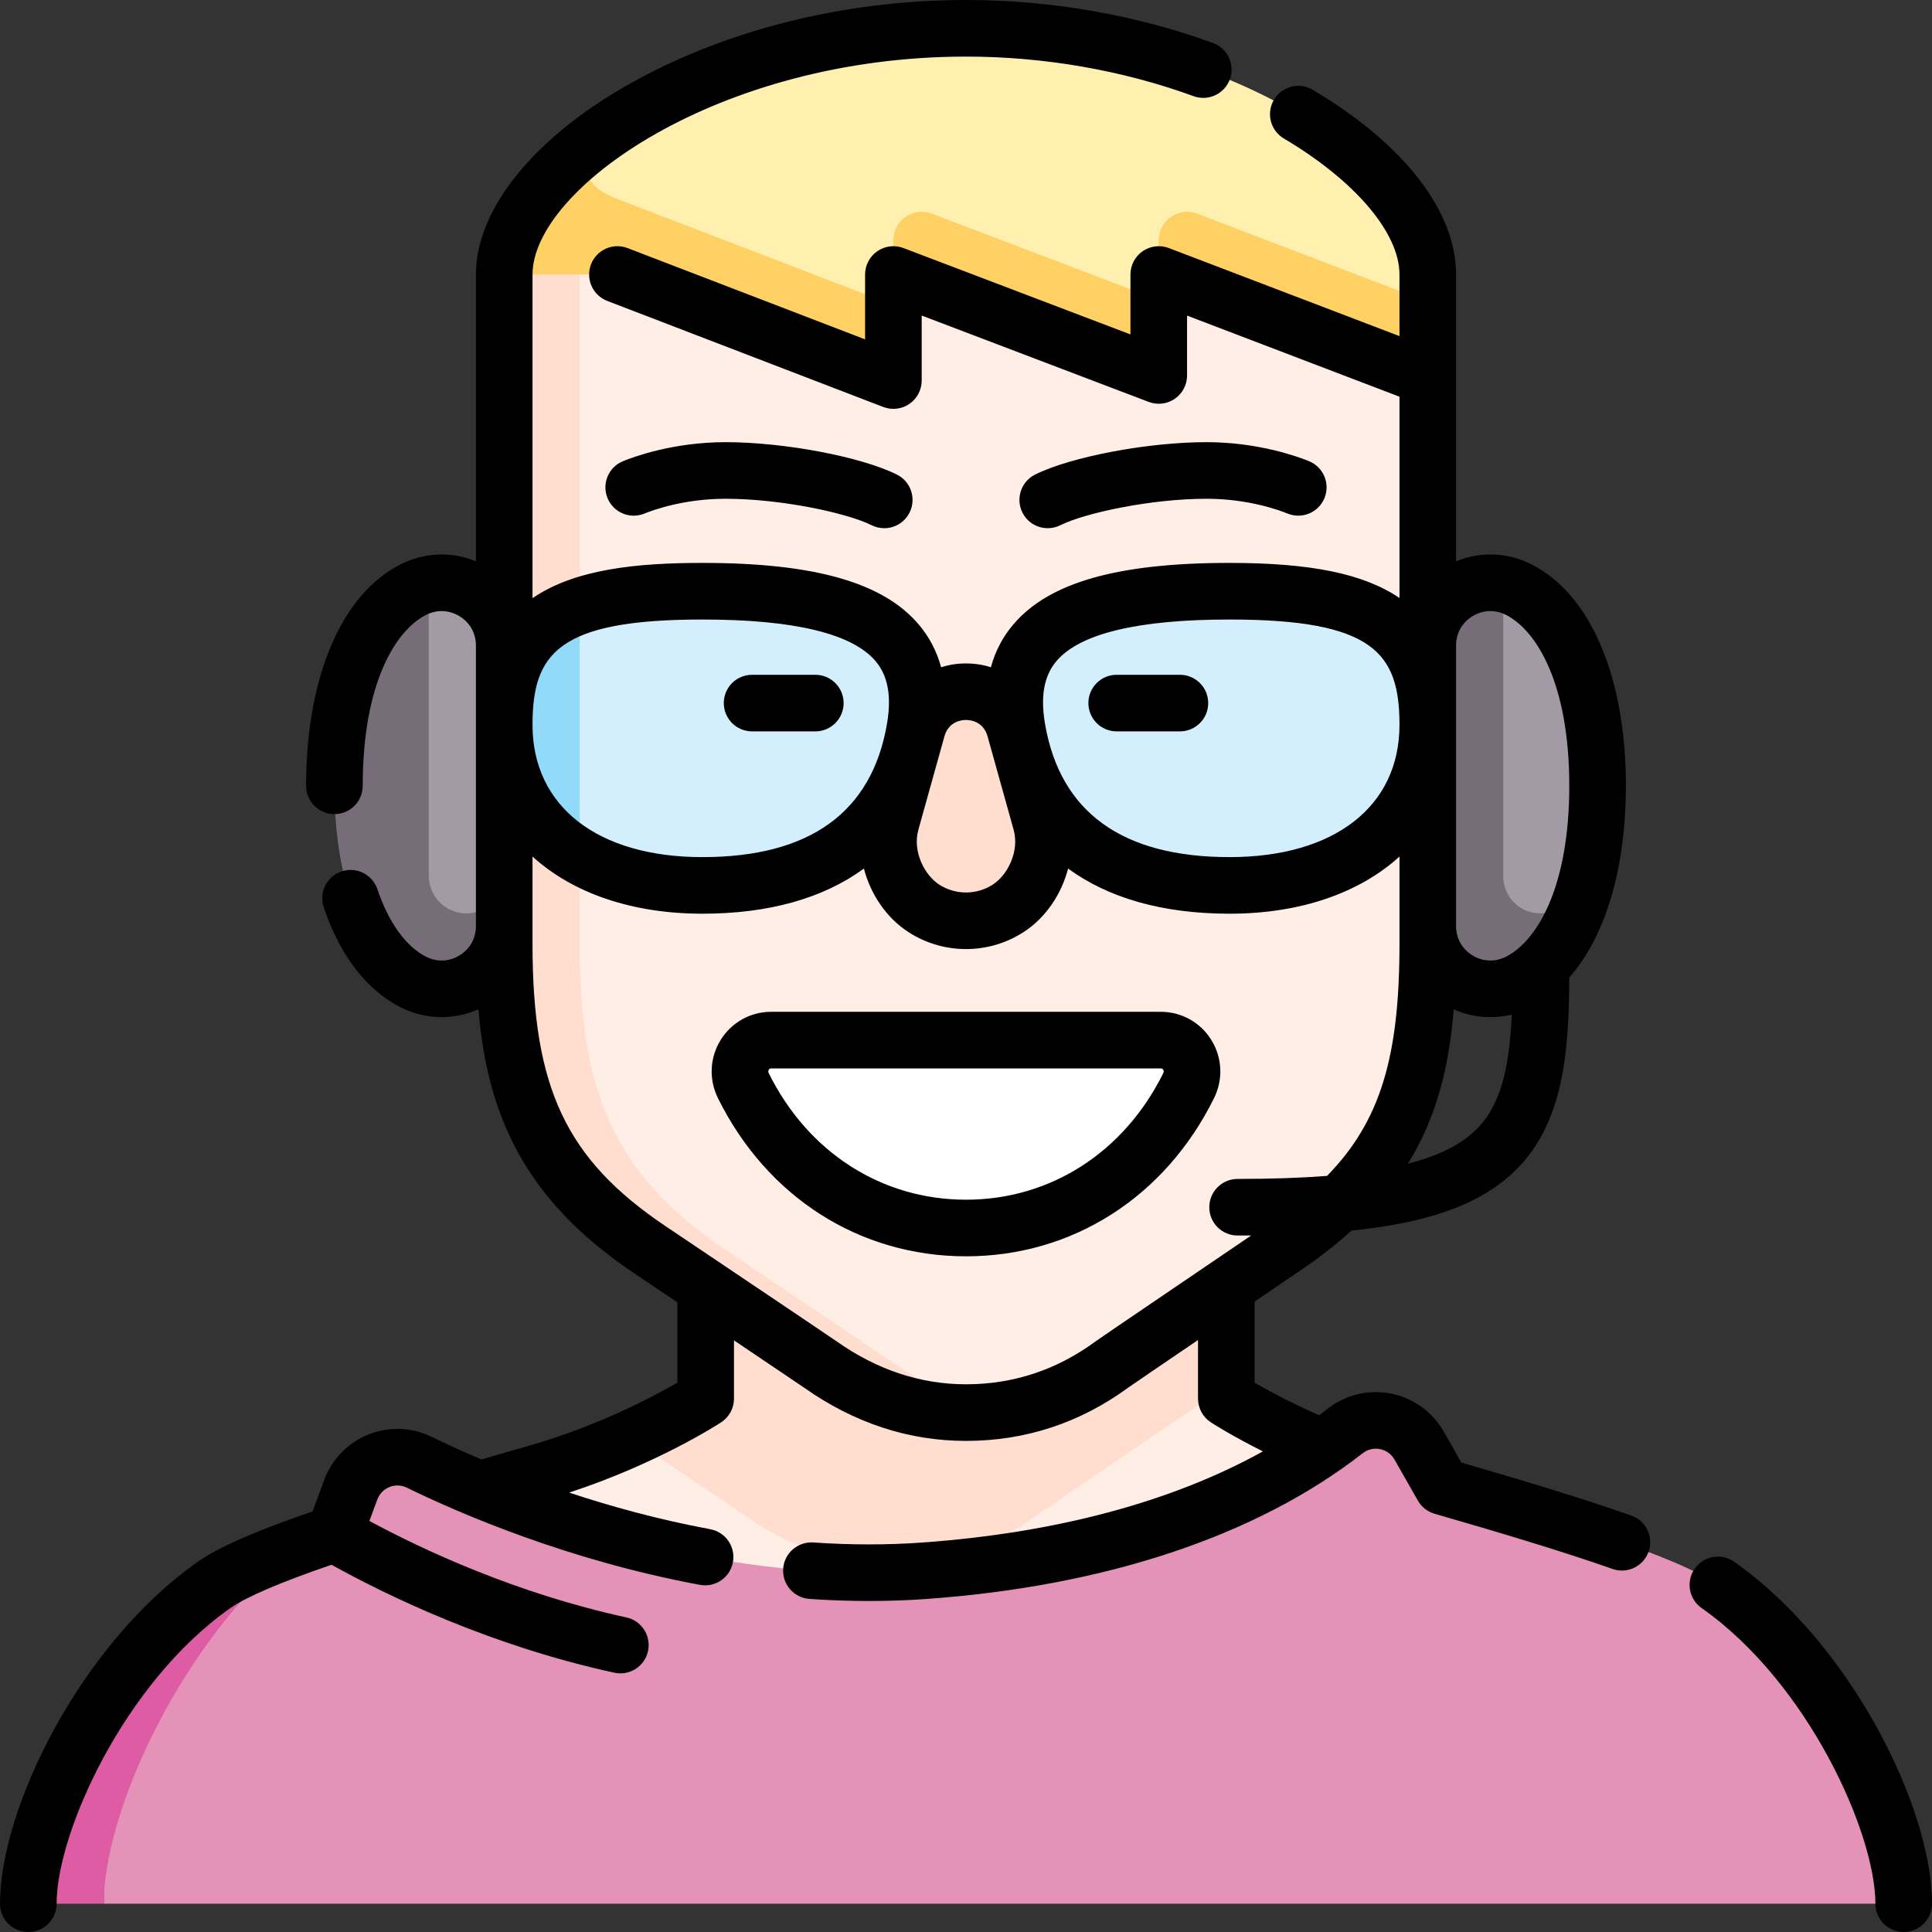 <svg id="Capa_1" enable-background="new 0 0 512 512" height="512" viewBox="0 0 512 512" width="512" xmlns="http://www.w3.org/2000/svg"><rect x="0" y="0" width="512" height="512" fill="#333333" stroke="none"/><g><g><path d="m167.091 381.186c-6.883 3.105-15.225 6.386-24.529 9.071-4.92 1.419-10.123 2.913-15.448 4.458 0 0 47.414 41.173 115.782 41.173s107.629-52.272 107.629-52.272c-15.562-6.433-25.541-12.964-25.541-12.964v-3.279c-17.887 12.161-145.104 22.411-157.893 13.813z" fill="#ffeee5"/><path d="m236 414.354c14.618 0 27.49-4.559 38.628-12.717 1.521-1.114 32.47-22.103 50.357-34.265v-24.721l-137.969-1.516v29.516s-7.624 4.985-19.925 10.535c12.789 8.599 29.256 19.676 30.281 20.401 11.221 7.929 24.069 12.767 38.628 12.767z" fill="#ffdecf"/><path d="m455.257 420.019c-11.164-7.825-44.265-17.755-72.995-26.064l-6.19-10.87c-3.976-6.983-13.218-8.821-19.553-3.878-16.146 12.601-49.687 32.637-111.61 37.064-58.118 4.156-111.501-17.873-133.831-28.77-6.999-3.415-15.415-.019-18.118 7.285l-4.337 11.72c-3.64 1.217-7.138 2.432-10.417 3.635-9.444 3.465-50.706 29.675-50.706 94.359h477c0-21.842-19.396-63.561-49.243-84.481z" fill="#e592b8"/><path d="m78.208 410.143c-9.442 3.464-17.12 6.83-21.465 9.876-29.847 20.921-49.243 62.639-49.243 84.481h20c0-23.998 19.708-68.169 50.708-94.357z" fill="#de5ca3"/><path d="m342.296 329.181c28.823-20.289 36.08-41.452 36.08-78.98 0-.661 0-4.773 0-4.773l10-37.179-10-37.182v-71.099l-61.293-27.221-173.46-10v187.453c0 38.428 8.601 60.794 38.542 80.952 2.293 1.544 43.565 29.274 45.206 30.434 8.617 6.089 28.198 10.345 38.771 11.998 10.504-1.613 19.999-5.731 28.484-11.947 2.076-1.519 44.782-30.423 47.67-32.456z" fill="#ffeee5"/><path d="m192.166 331.152c-29.941-20.157-38.542-42.523-38.542-80.952 0-9.678 0-139.1 0-187.453l-20 10v98.32l-10 37.361 10 37v4.773c0 38.428 8.601 60.794 38.542 80.952 2.293 1.544 43.565 29.274 45.206 30.434 11.221 7.93 24.069 12.768 38.628 12.768 3.481 0 6.86-.266 10.144-.771-10.574-1.652-20.155-5.908-28.771-11.998-1.643-1.16-42.914-28.89-45.207-30.434z" fill="#ffdecf"/><path d="m256 7.5c-39.377 0-74.405 12.409-96.789 28.441-1.777 2.784-10.587 16.806-10.587 16.806l5 10 83.134 18.105v-8.105l70.325 6.757v-6.757l71.293 7.221c0-4.039 0-6.599 0-7.221 0-28.695-54.789-65.247-122.376-65.247z" fill="#fff0af"/><g fill="#ffd064"><path d="m236.758 72.747 70.325 26.757v-20l-60.158-22.889c-4.909-1.868-10.167 1.758-10.167 7.01z"/><path d="m307.083 63.639v9.108l71.293 27.221v-20l-61.117-23.336c-4.91-1.874-10.176 1.751-10.176 7.007z"/><path d="m156.298 41.284c.801-1.777 1.774-3.561 2.912-5.344-16.036 11.485-25.587 24.829-25.587 36.806h30l73.134 28.105v-20s-66.66-25.617-73.134-28.105c-6.474-2.487-9.746-6.087-7.325-11.462z"/></g><path d="m196.987 287.695c24.886 50.32 93.139 50.32 118.025 0 2.744-5.549-1.216-12.058-7.406-12.058h-103.213c-6.19 0-10.15 6.509-7.406 12.058z" fill="#fff"/><path d="m186.152 156.679c-13.975 0-24.604 1.264-32.529 3.993l-10 31.796 10 34.485c8.516 4.924 19.509 7.691 32.529 7.691 32.591 0 51.778-14.794 56.324-41.695s-16.572-36.27-56.324-36.27z" fill="#d3effd"/><path d="m269.524 192.949c-4.546-26.9 16.572-36.27 56.324-36.27s52.528 10.178 52.528 35.424-19.937 42.541-52.528 42.541-51.778-14.795-56.324-41.695z" fill="#d3effd"/><path d="m133.624 192.103c0 15.161 7.198 27.447 20 34.85v-66.281c-14.616 5.032-20 15.06-20 31.431z" fill="#91dafa"/><path d="m256 244.018c3.886 0 7.773-1.098 11.174-3.293 6.802-4.391 11.097-14.154 8.671-22.847l-6.907-24.758c-3.654-13.097-22.222-13.097-25.876 0l-6.907 24.758c-2.425 8.693 1.869 18.456 8.671 22.847 3.401 2.195 7.288 3.293 11.174 3.293" fill="#ffdecf"/><path d="m113.624 154.807-10 77.259c0 5.523 14.477 20 20 20s10-14.477 10-20v-60.999c0-10.87-10.07-18.378-20-16.26z" fill="#a29aa5"/><path d="m123.624 242.066c-5.523 0-10-4.477-10-10v-77.259c-1.38.294-2.758.771-4.106 1.454-11.042 5.598-20.894 22.365-20.894 51.986s9.852 46.388 20.894 51.986 24.106-2.426 24.106-14.806v-13.362c0 5.523-4.477 10.001-10 10.001z" fill="#766d78"/><path d="m402.482 156.261c-1.348-.683-2.725-1.16-4.106-1.454l-10 77.463c0 5.401 14.378 19.779 19.779 19.779 3.127 0 7.814-11.891 11.207-14.834 2.5-7.757 4.014-17.373 4.014-28.967 0-29.622-9.852-46.389-20.894-51.987z" fill="#a29aa5"/><path d="m398.376 232.27v-77.463c-9.931-2.117-20 5.391-20 16.26v74.361c0 12.38 13.063 20.404 24.106 14.806 6.72-3.407 12.995-10.959 16.881-23.019-3.393 2.943-8.08 4.834-11.207 4.834-5.401 0-9.78-4.379-9.78-9.779z" fill="#766d78"/></g><g><g><path d="m504.5 512c-4.143 0-7.5-3.357-7.5-7.5 0-18.781-17.938-58.637-46.048-78.339-3.392-2.378-4.214-7.055-1.837-10.446s7.055-4.215 10.446-1.837c30.903 21.66 52.439 65.143 52.439 90.622 0 4.143-3.357 7.5-7.5 7.5zm-497 0c-4.143 0-7.5-3.357-7.5-7.5 0-25.479 21.536-68.962 52.438-90.622 5.515-3.866 15.221-8.128 30.394-13.33l3.096-8.364c2.024-5.472 6.292-9.856 11.709-12.027 5.404-2.166 11.504-1.945 16.73.605 3.491 1.703 7.942 3.772 13.211 6.01 2.85-.824 5.657-1.633 8.396-2.422l4.51-1.299c18.199-5.252 32.729-12.979 39.032-16.628v-21.293c-2.569-1.728-5.286-3.554-8.147-5.477l-3.39-2.278c-29.116-19.602-38.795-41.873-41.192-69.908-6.583 2.938-14.099 2.781-20.659-.544-6.275-3.182-14.897-10.359-20.332-26.487-1.322-3.925.787-8.18 4.713-9.502 3.925-1.324 8.18.787 9.502 4.713 2.977 8.833 7.558 15.189 12.899 17.897 2.887 1.462 6.122 1.328 8.878-.362 2.756-1.693 4.337-4.52 4.337-7.754v-74.361c0-3.234-1.581-6.061-4.337-7.754-2.756-1.691-5.992-1.825-8.877-.362-8.115 4.114-16.786 18.174-16.786 45.297 0 4.143-3.357 7.5-7.5 7.5s-7.5-3.357-7.5-7.5c0-28.804 9.347-50.738 25.003-58.676 6.341-3.215 13.577-3.466 19.997-.828v-75.997c0-16.987 14.806-35.637 39.606-49.888 25.655-14.741 57.712-22.859 90.269-22.859 22.405 0 45.038 3.94 65.452 11.396 3.891 1.421 5.893 5.728 4.472 9.618-1.422 3.89-5.727 5.894-9.618 4.472-18.783-6.86-39.636-10.486-60.306-10.486-65.547 0-114.876 35.031-114.876 57.747v85.771c11.33-7.756 27.826-9.34 45.028-9.34 29.694 0 47.916 5.195 57.345 16.351 2.796 3.308 4.768 7.084 5.909 11.304 4.152-1.352 9.035-1.352 13.188 0 1.142-4.22 3.113-7.996 5.909-11.304 9.429-11.155 27.65-16.351 57.345-16.351 21.606 0 35.533 2.87 45.028 9.295v-53.341l-56.293-21.494v15.865c0 2.466-1.213 4.774-3.243 6.175-2.029 1.398-4.616 1.714-6.924.835l-60.158-22.889v17.228c0 2.471-1.217 4.783-3.253 6.182-2.036 1.4-4.629 1.705-6.938.819l-73.134-28.105c-3.866-1.486-5.796-5.825-4.311-9.691 1.484-3.866 5.824-5.796 9.691-4.311l62.943 24.189v-17.188c0-2.466 1.213-4.774 3.243-6.175 2.029-1.398 4.616-1.714 6.924-.835l60.158 22.889v-15.879c0-2.468 1.214-4.777 3.246-6.177 2.033-1.399 4.623-1.708 6.93-.83l61.117 23.337v-16.33c0-11.032-11.739-24.842-30.637-36.04-3.563-2.111-4.74-6.712-2.629-10.275 2.111-3.564 6.714-4.739 10.275-2.629 24.144 14.306 37.99 32.146 37.99 48.944v27.05c.003.115.003.23 0 .346v48.601c6.422-2.639 13.655-2.386 19.997.828 15.656 7.938 25.003 29.872 25.003 58.676 0 22-5.452 39.991-15.004 50.801-.084 20.393-1.612 39.571-15.232 52.035-8.922 8.164-21.979 12.93-42.479 15.039-3.429 3.118-7.264 6.177-11.547 9.191-1.05.739-6.744 4.61-14.129 9.625v21.487c3.469 2.011 9.429 5.259 17.102 8.635.783-.581 1.558-1.171 2.32-1.767 4.734-3.692 10.826-5.143 16.72-3.979 5.898 1.166 10.988 4.833 13.964 10.06l4.684 8.224c15.635 4.538 31.707 9.347 45.037 14.042 3.906 1.377 5.958 5.659 4.582 9.566s-5.66 5.957-9.566 4.582c-13.808-4.865-30.82-9.906-47.147-14.629-1.876-.543-3.467-1.796-4.434-3.493l-6.19-10.869c-1.12-1.969-2.886-2.579-3.839-2.768-.947-.188-2.806-.295-4.581 1.09-28.019 21.866-68.023 35.225-115.689 38.633-10.006.715-20.413.71-30.934-.019-4.133-.286-7.25-3.868-6.965-8 .286-4.133 3.881-7.234 8-6.965 9.822.68 19.521.688 28.828.022 35.514-2.54 66.29-10.814 90.31-24.157-8.442-4.217-13.514-7.515-13.807-7.707-2.118-1.386-3.394-3.745-3.394-6.275v-15.527c-9.048 6.145-17.521 11.908-18.431 12.567-12.826 9.396-27.313 14.163-43.054 14.163-15.224 0-29.677-4.759-42.956-14.144-.654-.46-6.866-4.648-18.528-12.494v15.435c0 2.53-1.275 4.89-3.393 6.275-.732.479-16.882 10.953-40.285 18.626 11.09 3.681 23.74 7.169 37.39 9.704 4.072.757 6.76 4.671 6.004 8.744-.757 4.072-4.667 6.765-8.744 6.004-34.982-6.498-63.695-18.931-77.698-25.763-1.955-.955-3.703-.512-4.571-.163-1.513.606-2.657 1.782-3.223 3.311l-2.104 5.683c14.556 7.836 39.063 19.237 68.106 25.561 4.047.881 6.614 4.876 5.732 8.924-.881 4.047-4.87 6.616-8.924 5.732-32.788-7.139-60.063-20.355-74.949-28.607-13.547 4.642-22.559 8.499-26.809 11.479-28.108 19.701-46.046 59.557-46.046 78.338 0 4.143-3.357 7.5-7.5 7.5zm133.624-285.001v23.201c0 38.141 8.89 56.998 35.23 74.73l3.382 2.273c28.007 18.825 40.949 27.54 41.964 28.257 10.698 7.561 22.238 11.394 34.3 11.394 12.484 0 23.989-3.791 34.195-11.268 1.17-.856 11.584-7.932 27.34-18.628 5.039-3.422 10.171-6.906 14.049-9.543-1.187.009-2.389.014-3.61.014-4.143 0-7.5-3.357-7.5-7.5s3.357-7.5 7.5-7.5c8.877 0 16.753-.263 23.711-.806 14.242-14.557 19.191-31.825 19.191-61.424v-23.201c-10.569 9.6-26.175 15.145-45.028 15.145-17.624 0-32.051-4.111-42.788-11.962-1.774 6.818-5.95 13.058-11.818 16.845-4.553 2.938-9.823 4.491-15.241 4.491s-10.688-1.553-15.241-4.491c-5.868-3.787-10.044-10.026-11.818-16.845-10.737 7.852-25.164 11.962-42.788 11.962-18.855.001-34.461-5.544-45.03-15.144zm244.129 40.485c-1.252 15.396-4.621 28.749-12.126 40.896 7.771-1.996 13.45-4.761 17.387-8.362 7.002-6.408 9.442-16.25 10.131-31.154-5.128 1.257-10.515.786-15.392-1.38zm.623-22.056c0 3.234 1.581 6.061 4.337 7.754 2.757 1.691 5.992 1.825 8.877.362 8.115-4.114 16.786-18.174 16.786-45.297s-8.671-41.183-16.786-45.297c-2.887-1.463-6.121-1.331-8.877.362s-4.337 4.52-4.337 7.754zm-129.876-54.63c-1.057 0-4.591.313-5.715 4.338l-6.907 24.758c-1.602 5.742 1.616 12.013 5.516 14.529 2.123 1.37 4.58 2.095 7.106 2.095s4.983-.725 7.106-2.095c3.899-2.517 7.117-8.787 5.515-14.529l-6.907-24.758c-1.123-4.026-4.657-4.338-5.714-4.338zm69.848-26.619c-24.262 0-39.7 3.712-45.888 11.033-3.269 3.866-4.263 9.26-3.041 16.487 3.975 23.52 20.437 35.444 48.929 35.444 27.774 0 45.028-13.427 45.028-35.04 0-18.919-6.738-27.924-45.028-27.924zm-184.724 27.925c0 21.613 17.254 35.04 45.028 35.04 28.492 0 44.954-11.925 48.929-35.444 1.222-7.228.228-12.621-3.041-16.487-6.188-7.321-21.626-11.033-45.888-11.033-38.29-.001-45.028 9.004-45.028 27.924zm114.876 140.832c-28.181 0-52.755-15.669-65.735-41.915-2.458-4.971-2.185-10.742.732-15.438 2.896-4.662 7.903-7.445 13.396-7.445h103.213c5.493 0 10.501 2.783 13.396 7.445 2.917 4.696 3.19 10.468.732 15.438-12.979 26.246-37.553 41.915-65.734 41.915zm-51.606-49.799c-.14 0-.431 0-.653.358-.258.415-.086.762-.03.875 10.395 21.018 29.942 33.565 52.29 33.565s41.896-12.548 52.29-33.565c.056-.113.228-.46-.03-.875-.223-.358-.514-.358-.653-.358zm108.294-89.311h-16.757c-4.143 0-7.5-3.357-7.5-7.5s3.357-7.5 7.5-7.5h16.757c4.143 0 7.5 3.357 7.5 7.5s-3.358 7.5-7.5 7.5zm-96.619 0h-16.757c-4.143 0-7.5-3.357-7.5-7.5s3.357-7.5 7.5-7.5h16.757c4.143 0 7.5 3.357 7.5 7.5s-3.357 7.5-7.5 7.5zm61.6-53.845c-2.756 0-5.407-1.524-6.72-4.158-1.847-3.708-.338-8.211 3.37-10.058 9.508-4.734 29.884-8.587 45.423-8.587 13.727 0 24.251 3.854 27.149 5.035 3.836 1.563 5.679 5.939 4.115 9.775s-5.938 5.68-9.775 4.115c-2.261-.921-10.49-3.926-21.489-3.926-14.527 0-32.074 3.696-38.735 7.015-1.074.536-2.215.789-3.338.789zm-43.338 0c-1.123 0-2.264-.254-3.338-.788-6.661-3.318-24.208-7.015-38.735-7.015-10.999 0-19.229 3.005-21.489 3.926-3.837 1.564-8.212-.279-9.775-4.115s.279-8.213 4.115-9.775c2.898-1.182 13.423-5.035 27.149-5.035 15.539 0 35.915 3.853 45.423 8.587 3.708 1.847 5.217 6.35 3.37 10.058-1.313 2.633-3.965 4.157-6.72 4.157z"/></g></g></g></svg>
